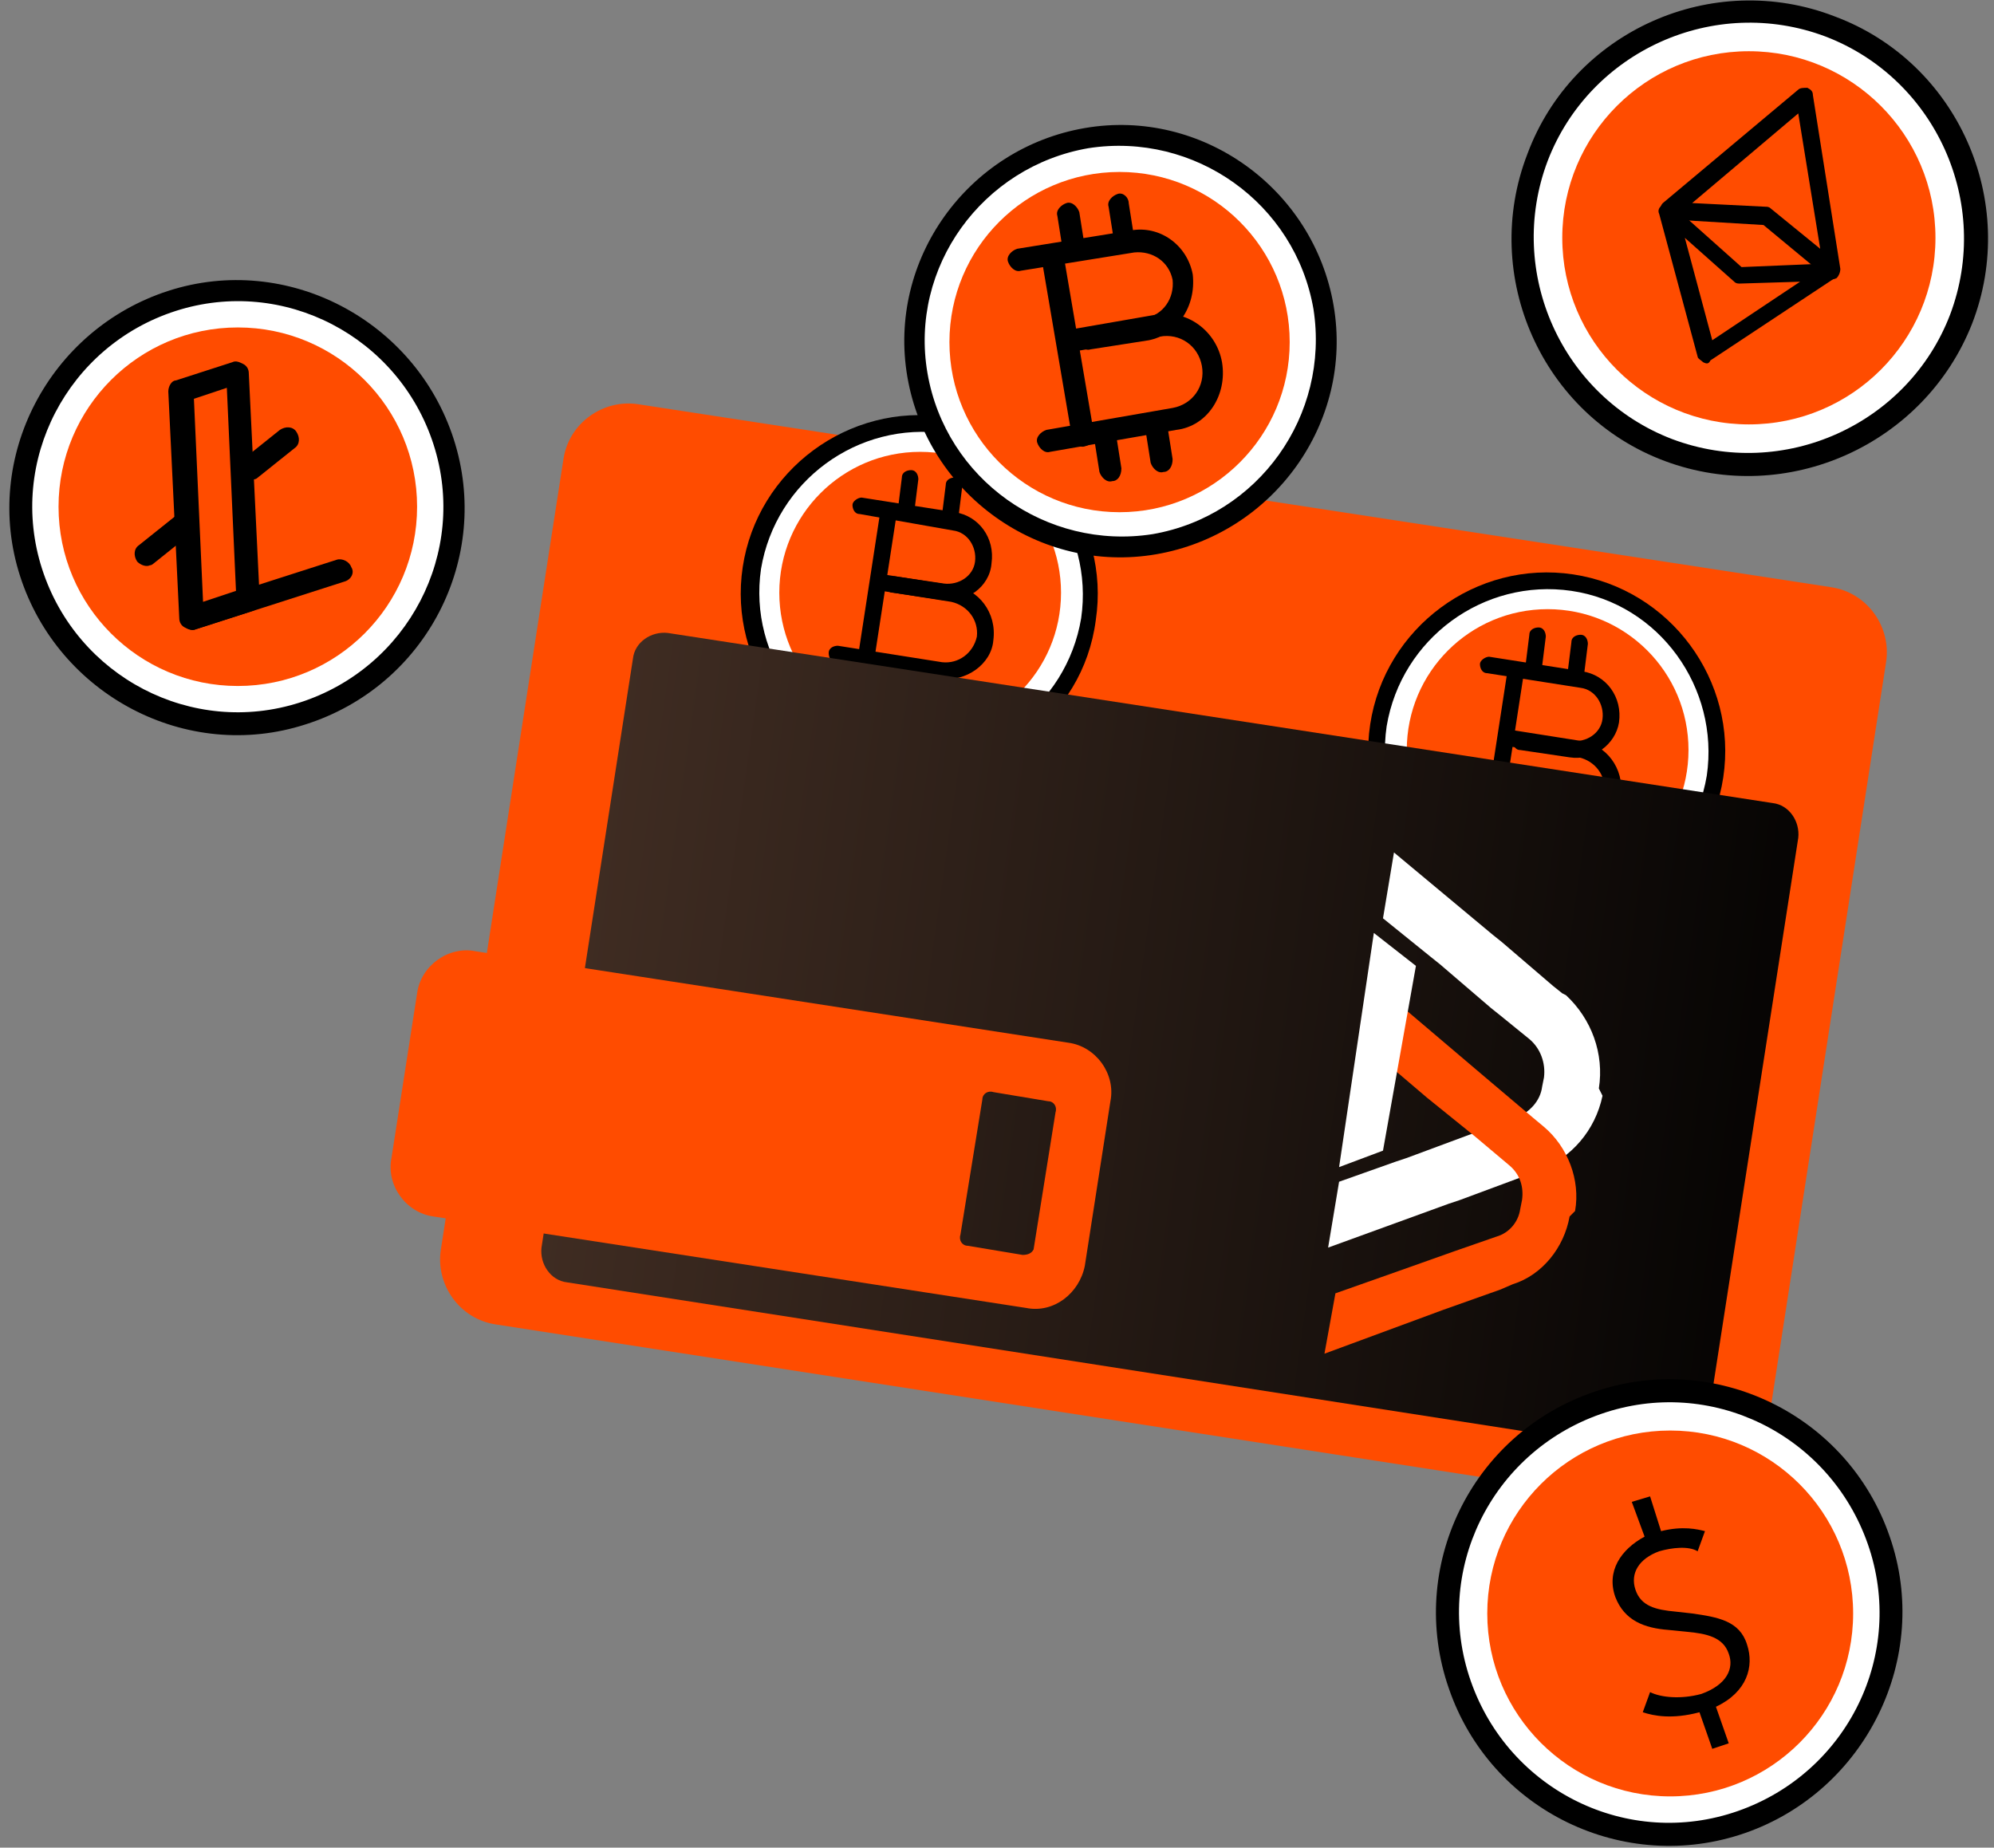 <svg width="109" height="101" viewBox="0 0 109 101" fill="none" xmlns="http://www.w3.org/2000/svg">
<rect x="0" y="0" width="109" height="101" fill="#808080" stroke="none"/>
<path d="M92.3 82.5L27.1 72.4C25.1 72.1 23.8 70.2 24.1 68.3L30.8 25.1C31.1 23.1 33 21.8 34.9 22.1L100.1 32.1C102.1 32.4 103.4 34.3 103.1 36.2L96.4 79.5C96.1 81.5 94.3 82.9 92.3 82.5Z" fill="#FF4C00"/>
<path d="M50.3 41.7C55.436 41.7 59.6 37.536 59.6 32.4C59.6 27.264 55.436 23.1 50.3 23.1C45.163 23.1 41 27.264 41 32.4C41 37.536 45.163 41.7 50.3 41.7Z" fill="white"/>
<path d="M48.8 42.1C43.5 41.3 39.8 36.3 40.6 31C41.4 25.7 46.4 22 51.7 22.8C57 23.6 60.7 28.6 59.9 33.9C59.2 39.3 54.2 42.9 48.8 42.1ZM51.7 23.7C46.9 23 42.4 26.3 41.6 31.1C40.9 35.9 44.2 40.4 49 41.2C53.8 41.9 58.3 38.6 59.1 33.8C59.8 29 56.5 24.5 51.7 23.7Z" fill="black"/>
<path d="M50.3 40.1C54.553 40.1 58 36.653 58 32.4C58 28.148 54.553 24.7 50.3 24.7C46.047 24.7 42.6 28.148 42.6 32.4C42.6 36.653 46.047 40.1 50.3 40.1Z" fill="#FF4C00"/>
<path d="M51.5 32.8L48.8 32.4C48.5 32.4 48.4 32.1 48.4 31.9C48.4 31.7 48.7 31.5 48.9 31.5L51.6 31.9C52.4 32 53.2 31.5 53.3 30.7C53.4 29.9 52.9 29.1 52.1 29L47 28.1C46.7 28.1 46.6 27.8 46.6 27.6C46.6 27.4 46.9 27.2 47.1 27.2L52.2 28C53.5 28.2 54.4 29.4 54.2 30.8C54.1 32.1 52.8 33 51.5 32.8Z" fill="black"/>
<path d="M51.4 37.1L45.7 36.2C45.4 36.2 45.3 35.9 45.3 35.7C45.3 35.4 45.6 35.3 45.8 35.3L51.5 36.2C52.4 36.3 53.2 35.7 53.4 34.8C53.5 33.9 52.9 33.1 52 32.9L48.2 32.3C47.9 32.3 47.8 32 47.8 31.8C47.8 31.5 48.1 31.4 48.3 31.4L52.1 32C53.5 32.2 54.5 33.5 54.3 35C54.2 36.3 52.8 37.3 51.4 37.1Z" fill="black"/>
<path d="M51.9 28.6C51.6 28.6 51.5 28.3 51.5 28.1L51.7 26.5C51.7 26.2 52 26.1 52.2 26.1C52.5 26.1 52.6 26.4 52.6 26.6L52.4 28.2C52.4 28.5 52.1 28.6 51.9 28.6Z" fill="black"/>
<path d="M49.5 28.2C49.2 28.2 49.1 27.9 49.1 27.7L49.3 26.1C49.3 25.8 49.6 25.7 49.8 25.7C50.1 25.7 50.2 26 50.2 26.2L50 27.8C50 28.1 49.8 28.3 49.5 28.2Z" fill="black"/>
<path d="M50.3 38.7C50 38.7 49.9 38.4 49.9 38.2L50.1 36.6C50.1 36.3 50.4 36.2 50.6 36.2C50.8 36.2 51 36.5 51 36.7L50.8 38.3C50.8 38.6 50.6 38.7 50.3 38.7Z" fill="black"/>
<path d="M48 38.3C47.7 38.3 47.6 38 47.6 37.8L47.8 36.2C47.8 35.9 48.1 35.8 48.3 35.8C48.5 35.8 48.7 36.1 48.7 36.3L48.5 37.9C48.5 38.2 48.2 38.4 48 38.3Z" fill="black"/>
<path d="M47.3 36.4C47 36.4 46.9 36.1 46.9 35.9L48.1 28.1C48.1 27.8 48.4 27.7 48.6 27.7C48.9 27.7 49 28 49 28.2L47.8 36C47.8 36.3 47.6 36.5 47.3 36.4Z" fill="black"/>
<path d="M61.2 29.9C67.385 29.9 72.4 24.886 72.4 18.7C72.4 12.514 67.385 7.5 61.2 7.5C55.014 7.5 50 12.514 50 18.7C50 24.886 55.014 29.9 61.2 29.9Z" fill="white"/>
<path d="M63.2 30.3C56.8 31.4 50.7 27 49.6 20.6C48.5 14.2 52.9 8.1 59.3 7C65.7 5.9 71.8 10.3 72.9 16.7C74 23.1 69.6 29.2 63.2 30.3ZM59.5 8.1C53.7 9.1 49.7 14.6 50.7 20.4C51.7 26.2 57.2 30.1 63 29.2C68.8 28.2 72.7 22.7 71.8 16.9C70.8 11.1 65.3 7.2 59.5 8.1Z" fill="black"/>
<path d="M61.2 28C66.336 28 70.5 23.837 70.5 18.7C70.5 13.564 66.336 9.4 61.2 9.4C56.064 9.4 51.9 13.564 51.9 18.7C51.9 23.837 56.064 28 61.2 28Z" fill="#FF4C00"/>
<path d="M62.8 18.6L59.6 19.1C59.3 19.2 59 18.9 58.9 18.6C58.8 18.3 59.1 18 59.4 17.9L62.6 17.4C63.6 17.2 64.2 16.3 64.1 15.3C63.9 14.3 63 13.7 62 13.8L55.8 14.8C55.5 14.9 55.2 14.6 55.1 14.3C55 14 55.3 13.7 55.6 13.6L61.8 12.6C63.4 12.3 64.9 13.4 65.2 15C65.4 16.8 64.3 18.3 62.8 18.6Z" fill="black"/>
<path d="M64.3 23.5L57.4 24.7C57.1 24.8 56.8 24.5 56.7 24.2C56.6 23.9 56.9 23.6 57.2 23.5L64.1 22.3C65.2 22.1 65.9 21.1 65.7 20C65.5 18.9 64.5 18.2 63.4 18.4L58.8 19.2C58.5 19.3 58.2 19 58.1 18.7C58 18.4 58.3 18.1 58.6 18L63.2 17.2C64.9 16.9 66.5 18.1 66.8 19.8C67.1 21.6 66 23.3 64.3 23.5Z" fill="black"/>
<path d="M61.6 13.7C61.3 13.8 61 13.5 60.9 13.2L60.6 11.3C60.5 11 60.8 10.7 61.1 10.6C61.4 10.5 61.7 10.8 61.7 11.1L62 13C62.1 13.3 61.9 13.6 61.6 13.7Z" fill="black"/>
<path d="M58.8 14.2C58.5 14.3 58.2 14 58.1 13.7L57.8 11.8C57.7 11.5 58 11.2 58.3 11.1C58.6 11 58.9 11.3 59 11.6L59.3 13.5C59.3 13.8 59.1 14.1 58.8 14.2Z" fill="black"/>
<path d="M63.6 25.8C63.3 25.9 63 25.6 62.9 25.3L62.6 23.4C62.5 23.1 62.8 22.8 63.1 22.7C63.4 22.6 63.7 22.9 63.8 23.2L64.1 25.1C64.1 25.5 63.9 25.8 63.6 25.8Z" fill="black"/>
<path d="M60.8 26.3C60.5 26.4 60.2 26.1 60.1 25.8L59.8 23.9C59.7 23.6 60 23.3 60.3 23.2C60.6 23.1 60.9 23.4 61 23.7L61.3 25.6C61.3 26 61.1 26.3 60.8 26.3Z" fill="black"/>
<path d="M59.3 24.4C59 24.5 58.7 24.2 58.6 23.9L57 14.5C56.9 14.2 57.2 13.9 57.5 13.8C57.8 13.7 58.1 14 58.2 14.3L59.8 23.7C59.9 24 59.7 24.3 59.3 24.4Z" fill="black"/>
<path d="M84.5 50.3C89.636 50.3 93.8 46.136 93.8 41C93.8 35.864 89.636 31.7 84.5 31.7C79.364 31.7 75.2 35.864 75.2 41C75.2 46.136 79.364 50.3 84.5 50.3Z" fill="white"/>
<path d="M83.1 50.7C77.8 49.9 74.1 44.9 74.9 39.6C75.7 34.3 80.7 30.6 86 31.4C91.3 32.2 95 37.2 94.2 42.5C93.4 47.8 88.4 51.5 83.1 50.7ZM85.9 32.3C81.1 31.6 76.6 34.9 75.8 39.7C75.1 44.5 78.4 49 83.2 49.8C88 50.5 92.5 47.2 93.3 42.4C94 37.6 90.7 33 85.9 32.3Z" fill="black"/>
<path d="M84.6 48.7C88.853 48.7 92.3 45.253 92.3 41C92.3 36.748 88.853 33.3 84.6 33.3C80.347 33.3 76.9 36.748 76.9 41C76.9 45.253 80.347 48.7 84.6 48.7Z" fill="#FF4C00"/>
<path d="M85.8 41.4L83.1 41C82.8 41 82.7 40.7 82.7 40.5C82.7 40.3 83 40.1 83.2 40.1L85.9 40.5C86.7 40.6 87.5 40.1 87.6 39.3C87.7 38.5 87.2 37.7 86.4 37.6L81.3 36.8C81 36.8 80.9 36.5 80.9 36.3C80.9 36.1 81.2 35.9 81.4 35.9L86.5 36.7C87.8 36.9 88.7 38.1 88.5 39.5C88.3 40.7 87.1 41.6 85.8 41.4Z" fill="black"/>
<path d="M85.7 45.6L80 44.7C79.7 44.7 79.6 44.4 79.6 44.2C79.6 43.9 79.9 43.8 80.1 43.8L85.8 44.7C86.7 44.8 87.5 44.2 87.7 43.3C87.8 42.4 87.2 41.6 86.3 41.4L82.5 40.8C82.2 40.8 82.1 40.5 82.1 40.3C82.1 40 82.4 39.9 82.6 39.9L86.4 40.5C87.8 40.7 88.8 42 88.6 43.5C88.4 44.9 87.1 45.9 85.7 45.6Z" fill="black"/>
<path d="M86.1 37.2C85.8 37.2 85.7 36.9 85.7 36.7L85.9 35.1C85.9 34.8 86.2 34.7 86.4 34.7C86.7 34.7 86.8 35 86.8 35.2L86.6 36.8C86.6 37.1 86.4 37.2 86.1 37.2Z" fill="black"/>
<path d="M83.8 36.8C83.5 36.8 83.4 36.5 83.4 36.3L83.6 34.7C83.6 34.4 83.9 34.3 84.1 34.3C84.4 34.3 84.5 34.6 84.5 34.8L84.3 36.4C84.3 36.7 84.1 36.9 83.8 36.8Z" fill="black"/>
<path d="M84.6 47.3C84.3 47.3 84.2 47 84.2 46.8L84.4 45.2C84.4 44.9 84.7 44.8 84.9 44.8C85.1 44.8 85.3 45.1 85.3 45.3L85.1 46.9C85.1 47.2 84.8 47.3 84.6 47.3Z" fill="black"/>
<path d="M82.2 46.9C81.9 46.9 81.8 46.6 81.8 46.4L82 44.8C82 44.5 82.3 44.4 82.5 44.4C82.8 44.4 82.9 44.7 82.9 44.9L82.7 46.5C82.7 46.8 82.5 47 82.2 46.9Z" fill="black"/>
<path d="M81.6 45C81.3 45 81.2 44.7 81.2 44.5L82.4 36.7C82.4 36.4 82.7 36.3 82.9 36.3C83.2 36.3 83.3 36.6 83.3 36.8L82.1 44.6C82.1 44.9 81.8 45.1 81.6 45Z" fill="black"/>
<path d="M91.4 79.5L31 70.1C30.1 70 29.5 69.1 29.6 68.2L34.6 36C34.7 35.1 35.6 34.5 36.5 34.6L96.9 43.9C97.8 44 98.4 44.9 98.3 45.8L93.3 78C93.2 79 92.3 79.6 91.4 79.5Z" fill="url(#paint0_linear_2116_20663)"/>
<path d="M56.1 71.5L23.7 66.5C22.2 66.3 21.1 64.8 21.4 63.3L22.8 54.3C23 52.8 24.5 51.7 26 52L58.4 57C59.9 57.2 61 58.7 60.7 60.2L59.3 69.2C59 70.7 57.6 71.8 56.1 71.5Z" fill="#FF4C00"/>
<path d="M55.9 68.6L52.9 68.1C52.6 68.1 52.4 67.8 52.5 67.5L53.7 60.1C53.7 59.8 54 59.6 54.3 59.7L57.3 60.2C57.6 60.2 57.8 60.5 57.7 60.8L56.5 68.3C56.4 68.5 56.2 68.6 55.9 68.6Z" fill="url(#paint1_linear_2116_20663)"/>
<path d="M87.4 59.5C87.7 57.6 87 55.7 85.6 54.4L85.4 54.3L84.9 53.9L82.1 51.5L81.6 51.1L76.2 46.6L75.6 50.2L78.2 52.3L78.7 52.7L81.5 55.1L82 55.5L83.6 56.8C84.2 57.3 84.5 58.1 84.4 58.9L84.3 59.4C84.2 60.2 83.6 60.8 82.9 61.1L81 61.8L80.4 62L76.9 63.3L76.3 63.5L73.2 64.6L72.6 68.2L79.2 65.8L79.8 65.6L83.3 64.3L83.9 64.1L84.1 64C85.9 63.3 87.2 61.8 87.6 59.9" fill="white"/>
<path d="M85.8 66.5C85.5 68.2 84.3 69.7 82.7 70.2L82 70.5L78.9 71.6L72.4 74L73 70.7L76.4 69.5L79.5 68.4L81.8 67.6C82.5 67.4 83 66.8 83.1 66.1L83.2 65.6C83.3 64.9 83.1 64.2 82.5 63.7L80.6 62.1L78 60L75.3 57.7L75.9 54.4L81.2 58.9L83.8 61.1L84.4 61.6C85.7 62.7 86.4 64.5 86.1 66.2" fill="#FF4C00"/>
<path d="M75.6 62.9L73.2 63.8L75.1 51L77.4 52.8L75.6 62.9Z" fill="white"/>
<path d="M95.6 25.4C102.448 25.4 108 19.848 108 13C108 6.152 102.448 0.6 95.6 0.6C88.752 0.6 83.2 6.152 83.2 13C83.2 19.848 88.752 25.4 95.6 25.4Z" fill="white"/>
<path d="M91 25.2C84.3 22.7 80.9 15.1 83.5 8.4C86 1.7 93.6 -1.7 100.3 0.9C107 3.4 110.4 11 107.8 17.7C105.2 24.3 97.7 27.7 91 25.2ZM99.8 2C93.7 -0.3 86.9 2.8 84.6 8.8C82.3 14.9 85.4 21.7 91.4 24C97.5 26.3 104.3 23.2 106.6 17.2C108.9 11.1 105.8 4.3 99.8 2Z" fill="black"/>
<path d="M95.6 23.2C101.233 23.2 105.8 18.634 105.8 13C105.8 7.367 101.233 2.8 95.6 2.8C89.967 2.8 85.4 7.367 85.4 13C85.4 18.634 89.967 23.2 95.6 23.2Z" fill="#FF4C00"/>
<path d="M93.1 19.8C93 19.7 92.8 19.601 92.8 19.5L90.7 11.7C90.6 11.501 90.7 11.3 90.9 11.2C91.1 11.101 91.3 11.101 91.5 11.3L95.2 14.6L100 14.4C100.2 14.4 100.4 14.501 100.5 14.7C100.6 14.9 100.5 15.101 100.3 15.2L93.5 19.701C93.4 19.901 93.3 19.901 93.1 19.8ZM92.1 13.001L93.6 18.6L98.4 15.4L95.1 15.501C95 15.501 94.9 15.501 94.8 15.4L92.1 13.001Z" fill="black"/>
<path d="M91.1 11.9C91 11.8 90.9 11.7 90.8 11.6C90.7 11.4 90.8 11.2 90.9 11.1L98.3 4.9C98.4 4.8 98.6 4.8 98.8 4.8C99 4.9 99.1 5 99.1 5.2L100.6 14.7C100.6 14.9 100.5 15.1 100.4 15.2C100.2 15.3 100 15.3 99.9 15.2L96.4 12.3L91.4 12C91.2 11.9 91.1 11.9 91.1 11.9ZM98.3 6.2L92.5 11.1L96.5 11.3C96.6 11.3 96.7 11.3 96.8 11.4L99.5 13.6L98.3 6.2Z" fill="black"/>
<path d="M13 39.5C19.517 39.5 24.8 34.217 24.8 27.7C24.8 21.183 19.517 15.9 13 15.9C6.483 15.9 1.2 21.183 1.2 27.7C1.2 34.217 6.483 39.5 13 39.5Z" fill="white"/>
<path d="M16.7 39.6C10.2 41.7 3.2 38 1.1 31.5C-1 25 2.7 18 9.2 15.9C15.7 13.8 22.7 17.5 24.8 24C26.9 30.5 23.3 37.5 16.7 39.6ZM9.6 17C3.7 18.9 0.4 25.2 2.3 31.1C4.2 37 10.5 40.3 16.4 38.4C22.3 36.5 25.6 30.2 23.7 24.3C21.8 18.4 15.5 15.1 9.6 17Z" fill="black"/>
<path d="M13 37.5C18.412 37.5 22.8 33.112 22.8 27.7C22.8 22.288 18.412 17.9 13 17.9C7.588 17.9 3.2 22.288 3.2 27.7C3.2 33.112 7.588 37.5 13 37.5Z" fill="#FF4C00"/>
<path d="M13.9 26.2C13.7 26.3 13.4 26.2 13.2 26C13 25.7 13 25.3 13.3 25.1L15.3 23.5C15.6 23.3 16 23.3 16.2 23.6C16.4 23.9 16.4 24.3 16.1 24.5L14.1 26.1C14.1 26.1 14 26.2 13.9 26.2Z" fill="black"/>
<path d="M8.2 30.9C8 31 7.7 30.9 7.5 30.7C7.3 30.4 7.3 30 7.6 29.8L9.6 28.2C9.9 28 10.3 28 10.5 28.3C10.7 28.6 10.7 29 10.4 29.2L8.4 30.8C8.4 30.8 8.3 30.9 8.2 30.9Z" fill="black"/>
<path d="M13.8 33.4L10.7 34.4C10.5 34.5 10.3 34.4 10.1 34.3C9.9 34.2 9.8 34 9.8 33.8L9.2 21.4C9.2 21.1 9.4 20.8 9.6 20.8L12.7 19.8C12.9 19.7 13.1 19.8 13.3 19.9C13.5 20 13.6 20.2 13.6 20.4L14.2 32.8C14.2 33.1 14.1 33.3 13.8 33.4ZM11.1 32.9L12.9 32.3L12.4 21.2L10.6 21.8L11.1 32.9Z" fill="black"/>
<path d="M18.8 31.8L10.7 34.4C10.4 34.5 10 34.3 9.9 34C9.8 33.7 10 33.3 10.3 33.2L18.4 30.6C18.7 30.5 19.1 30.7 19.2 31C19.4 31.3 19.2 31.7 18.8 31.8Z" fill="black"/>
<path d="M91.2 100.7C98.103 100.7 103.7 95.103 103.7 88.2C103.7 81.296 98.103 75.7 91.2 75.7C84.296 75.7 78.7 81.296 78.7 88.2C78.7 95.103 84.296 100.7 91.2 100.7Z" fill="white"/>
<path d="M95.4 100.2C88.8 102.5 81.5 99 79.2 92.3C76.9 85.7 80.4 78.4 87.1 76.1C93.7 73.8 101 77.3 103.3 84C105.6 90.6 102 97.9 95.4 100.2ZM87.5 77.3C81.5 79.4 78.3 85.9 80.4 91.9C82.5 97.9 89 101.1 95 99C101 96.9 104.2 90.4 102.1 84.4C100 78.4 93.5 75.2 87.5 77.3Z" fill="black"/>
<path d="M91.3 98.2C96.823 98.2 101.3 93.723 101.3 88.2C101.3 82.677 96.823 78.2 91.3 78.2C85.777 78.2 81.3 82.677 81.3 88.2C81.3 93.723 85.777 98.2 91.3 98.2Z" fill="#FF4C00"/>
<path d="M93.6 95.6L92.9 93.6C91.4 94 90.4 93.8 89.8 93.6L90.2 92.5C90.8 92.8 91.9 92.9 93 92.6C94.4 92.1 94.8 91.2 94.5 90.4C94.2 89.5 93.3 89.3 92.2 89.2L91.2 89.1C89.9 89 88.8 88.6 88.3 87.3C87.8 85.9 88.6 84.7 89.9 84L89.2 82.1L90.2 81.8L90.8 83.7C92 83.4 92.8 83.6 93.2 83.7L92.8 84.8C92.3 84.5 91.4 84.6 90.7 84.8C89.6 85.2 89.1 86 89.4 86.9C89.7 87.8 90.5 88 91.6 88.1L92.5 88.2C93.9 88.4 95.1 88.6 95.5 89.9C95.9 91.1 95.5 92.5 93.8 93.3L94.5 95.3L93.6 95.6Z" fill="black"/>
<defs>
<linearGradient id="paint0_linear_2116_20663" x1="31.835" y1="52.483" x2="103.284" y2="62.644" gradientUnits="userSpaceOnUse">
<stop stop-color="#3F2C22"/>
<stop offset="1"/>
</linearGradient>
<linearGradient id="paint1_linear_2116_20663" x1="30.969" y1="60.743" x2="95.233" y2="69.805" gradientUnits="userSpaceOnUse">
<stop stop-color="#3F2C22"/>
<stop offset="1"/>
</linearGradient>
</defs>
</svg>
